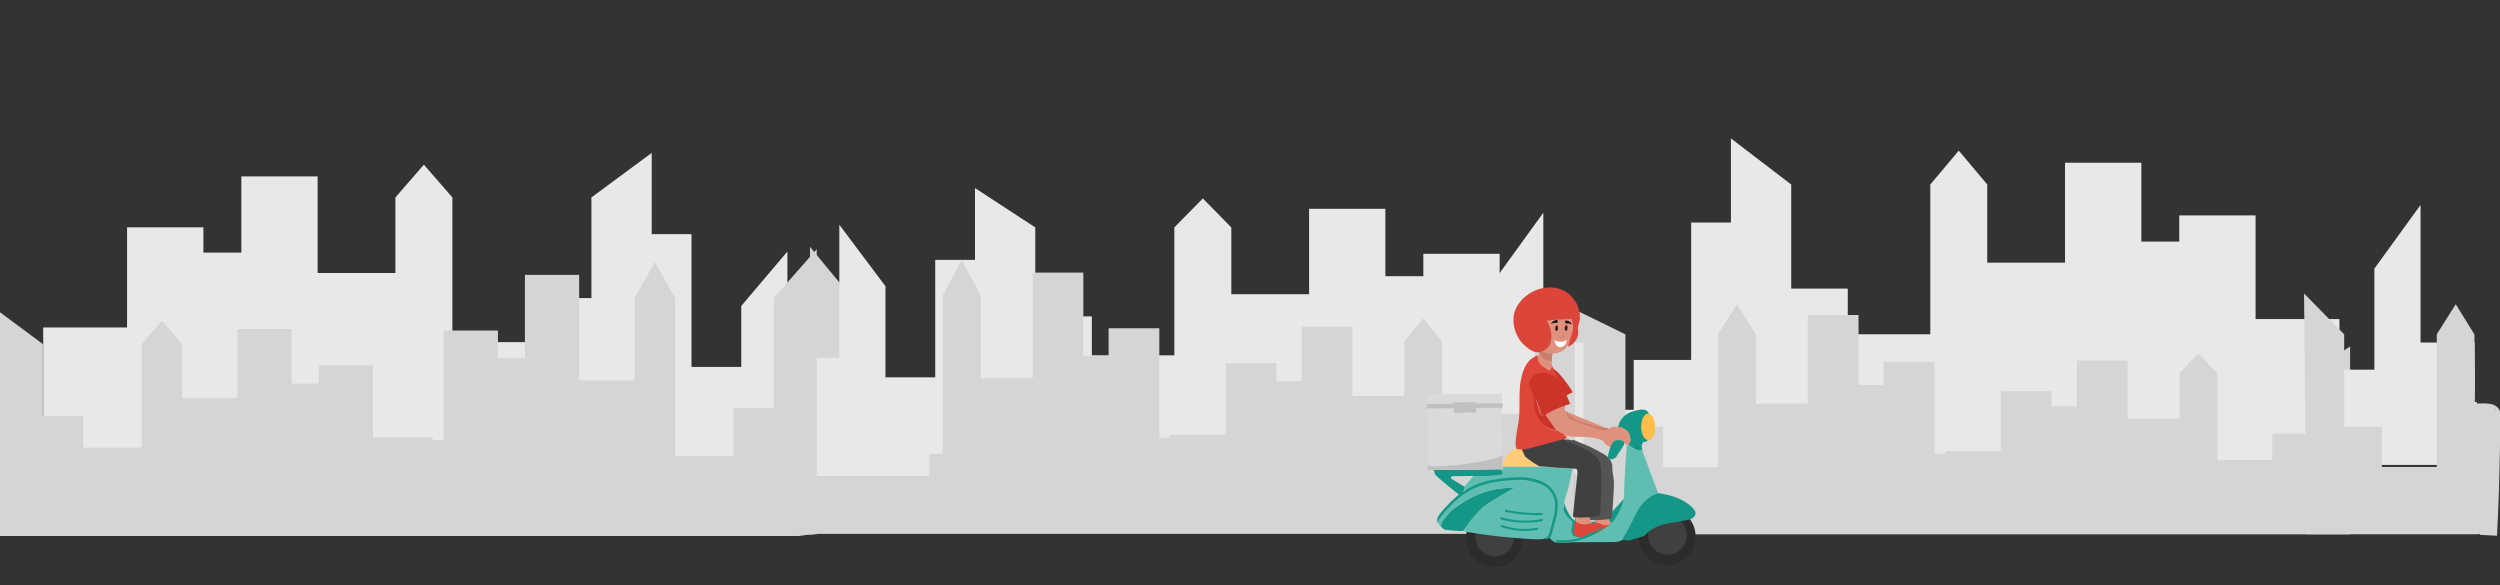 <svg xmlns="http://www.w3.org/2000/svg" viewBox="0 0 641 150"><rect x="0" y="0" width="641" height="150" fill="#333333" stroke="none"/><defs><style>.cls-1{fill:#e8e8e8;}.cls-2{fill:#d5d5d5;}.cls-3{fill:#2e2b2c;}.cls-4{fill:#404040;}.cls-5{fill:#cc342a;}.cls-6{fill:#df917d;}.cls-7{fill:#c6806b;}.cls-8{fill:#d8ca99;}.cls-9{fill:#2f1d15;}.cls-10{fill:#fff;}.cls-11{fill:#dd8774;}.cls-12{fill:#1d120d;}.cls-13{fill:#090000;}.cls-14{fill:#dc463a;}.cls-15{fill:#cb3c1b;}.cls-16{fill:#de463a;}.cls-17{fill:#159787;}.cls-18{fill:#60bdb1;}.cls-19{fill:#ffcb74;}.cls-20{fill:#e6625c;}.cls-21{fill:#ef807f;}.cls-22{fill:#c6c7c9;}.cls-23{fill:#545454;}.cls-24{fill:#d7a180;}.cls-25{fill:#605959;}.cls-26{fill:#caac8b;}.cls-27{fill:#ec5e5a;}.cls-28{fill:#ffbe47;}.cls-29{fill:#dadadc;}.cls-30{fill:silver;}</style></defs><title>VECTOR</title><g id="ioS"><polygon class="cls-1" points="599.83 121.21 599.83 81.81 578.33 81.81 578.33 55.23 558.76 55.23 558.76 61.94 549.04 61.94 549.04 41.73 529.47 41.73 529.47 67.35 509.53 67.35 509.53 47.31 502.23 38.61 494.93 47.31 494.93 85.7 473.77 85.7 473.77 74 459.27 74 459.27 47.31 443.81 35.49 443.81 57.05 433.61 57.05 433.61 92.28 418.88 92.28 418.88 105.08 409.56 105.08 409.56 89.83 395.71 89.83 395.71 54.54 383.88 70.87 383.88 96.78 372.59 96.78 372.59 121.21 599.83 121.21"/><polygon class="cls-2" points="592.28 95.68 592.28 111.18 582.62 111.18 582.62 117.97 568.54 117.97 568.54 95.68 563.67 90.63 558.81 95.68 558.81 107.31 545.53 107.31 545.53 92.44 532.51 92.44 532.51 104.17 526.03 104.17 526.03 100.28 513.01 100.28 513.01 115.71 498.69 115.71 498.69 116.33 496.03 116.33 496.03 92.75 483 92.75 483 98.7 476.53 98.7 476.53 80.77 463.5 80.77 463.5 103.5 450.22 103.5 450.22 85.73 445.36 78.01 440.5 85.73 440.5 119.77 426.42 119.77 426.42 109.4 416.76 109.4 416.76 85.73 403 79 404 137 602.57 137 602.57 88.82 592.28 95.68"/><path class="cls-1" d="M634.71,118.94a76,76,0,0,1,.21-7.86,45.49,45.49,0,0,1,.16-8h-.6V87.83H620.63V52.54L608.79,68.87V94.78H597.5v24.43h37.22A2.44,2.44,0,0,1,634.71,118.94Z"/><path class="cls-2" d="M635.87,135.62l0,1.5,4.36.25q.6-11.34.76-22.69c0-2.46,1.1-7.77-.34-9.88-1.25-1.82-4.33-1.29-6.21-1.31.33-5.86,0-11.87,0-17.76L629.65,78l-4.86,7.72v34H610.71V109.4h-9.66V85.73L590.76,75.25l.57,61.74h43c2.91,0,4.47-.53,5.16-2.19.39-.94-1.07-22.45.48-31.32"/><polygon class="cls-1" points="406.01 121.47 406.01 87.8 384.51 87.8 384.51 65.08 364.94 65.08 364.94 70.81 355.21 70.81 355.21 53.54 335.65 53.54 335.65 75.44 315.71 75.44 315.71 58.31 308.41 50.88 301.1 58.31 301.1 91.11 279.95 91.11 279.95 81.12 265.45 81.12 265.45 58.31 249.99 48.22 249.99 66.63 239.79 66.63 239.79 96.74 225.06 96.74 225.06 107.68 215.74 107.68 215.74 94.65 201.89 94.65 201.89 64.49 190.06 78.44 190.06 100.58 178.77 100.58 178.77 121.47 406.01 121.47"/><path class="cls-2" d="M393.5,87.64V106.1h-9.65v8.08H369.76V87.64l-4.86-6-4.86,6V101.5H346.76V83.78h-13v14h-6.48V93.12h-13V111.5H299.92v.73h-2.67V84.16h-13v7.08h-6.48V69.9h-13V97H251.45V75.79l-4.86-9.18-4.87,9.18v40.54H227.64V104H218V75.79L207.69,63.31v73.77l.58,0v-.2H403.8V79.48Z"/><polygon class="cls-1" points="11.08 122.05 11.08 83.97 32.58 83.97 32.58 58.28 52.15 58.28 52.15 64.76 61.88 64.76 61.88 45.23 81.44 45.23 81.44 69.99 101.38 69.99 101.38 50.62 108.68 42.22 115.99 50.62 115.99 87.72 137.14 87.72 137.14 76.42 151.64 76.42 151.64 50.62 167.1 39.2 167.1 60.03 177.3 60.03 177.3 94.08 192.03 94.08 192.03 106.46 201.35 106.46 201.35 91.72 215.2 91.72 215.2 57.61 227.03 73.39 227.03 98.43 238.32 98.43 238.32 122.05 11.08 122.05"/><path class="cls-2" d="M209.4,137V63.9l-11,12.48v28.18H188.1v12.36h-15V76.38l-5.19-9.19-5.19,9.19V97.54H148.5V70.48H134.59V91.83h-6.92V84.74h-13.9v28.08h-2.85v-.73H95.63V93.71H81.73v4.64H74.81v-14H60.9v17.72H46.73V88.23l-5.2-6-5.19,6v26.54h-15v-8.09H11V88.23L0,80.06v57.37H204.92A30.63,30.63,0,0,1,209.4,137Z"/><ellipse class="cls-3" cx="427.45" cy="137.6" rx="7.32" ry="7.39" transform="translate(-0.48 1.48) rotate(-0.2)"/><ellipse class="cls-3" cx="383.18" cy="138.07" rx="7.32" ry="7.39" transform="translate(-0.48 1.33) rotate(-0.2)"/><ellipse class="cls-4" cx="383.26" cy="137.66" rx="4.96" ry="5.01" transform="translate(-0.48 1.33) rotate(-0.2)"/><ellipse class="cls-4" cx="427.53" cy="137.19" rx="4.96" ry="5.01" transform="translate(-0.47 1.48) rotate(-0.2)"/><path class="cls-5" d="M398.25,94.53A7.5,7.5,0,0,1,399.92,96a30.86,30.86,0,0,1,3.33,4.55,25.13,25.13,0,0,0-6.09,4.25c-1.1-1.23-1.85-2.74-2.91-4a19.4,19.4,0,0,1-1.73-2.11,3,3,0,0,1-.36-2.62C393.07,93.93,396.45,93.44,398.25,94.53Z"/><path class="cls-6" d="M394.05,91.68a5.38,5.38,0,0,0,.63-1.15,8.15,8.15,0,0,0,.29-.83,9.32,9.32,0,0,0,.49-1.61l.31.1c.76.23,1.43.2,1.93.83a1.53,1.53,0,0,1,.3,1.66,8.91,8.91,0,0,0-.12,2.42,2.37,2.37,0,0,1-.29,1.68,8,8,0,0,1-.68.74,5.44,5.44,0,0,0-2.32-1.31,1.81,1.81,0,0,1-.69-.42c-.22-.23-.19-.43-.2-.72a2.37,2.37,0,0,0-.2-.71C393.69,92.14,393.88,91.92,394.05,91.68Z"/><path class="cls-7" d="M397.88,92.54c0,.2-1.37-.2-1.53-.26a2.83,2.83,0,0,1-1.11-.83c-.16-.2-.65-.84-.56-1.09s.14-.44.22-.66a8.94,8.94,0,0,0,.51-1.67l.33.11c.78.24,1.49.21,2,.85a1.56,1.56,0,0,1,.32,1.72A6.69,6.69,0,0,0,397.88,92.54Z"/><path class="cls-6" d="M399,78.66h-.18a8.1,8.1,0,0,0-2.05.2c-.32.07-.63.16-.94.26a5.18,5.18,0,0,0-.69.29,4.67,4.67,0,0,0-.56.34c-.21.14-.42.3-.63.47a7.32,7.32,0,0,0-1.16,1.22,3.73,3.73,0,0,0-.35.6,2.24,2.24,0,0,0-.2.62,1.84,1.84,0,0,0,0,.62,1.31,1.31,0,0,0,.11.29.79.79,0,0,0,0,.09,1.53,1.53,0,0,0-.65-.17.54.54,0,0,0-.18,0,1.5,1.5,0,0,0-.88.34,1.52,1.52,0,0,0-.3.37,1.15,1.15,0,0,0-.1.23,1.2,1.2,0,0,0-.07.26,1.62,1.62,0,0,0,.09.92,2,2,0,0,0,.31.52,2.22,2.22,0,0,0,.49.42,2.32,2.32,0,0,0,1.16.38h.07a4.28,4.28,0,0,0,.43.89,4.55,4.55,0,0,0,.74.9,6.42,6.42,0,0,0,1.46,1,6.91,6.91,0,0,0,1.67.59,7,7,0,0,0,.92.12,7.85,7.85,0,0,0,.84,0A5,5,0,0,0,400,90a4.51,4.51,0,0,0,.77-.44,4.78,4.78,0,0,0,.69-.6,4.69,4.69,0,0,0,.93-1.45,8,8,0,0,0,.49-1.8,11.68,11.68,0,0,0,.13-2,10.1,10.1,0,0,0-.21-1.93,6,6,0,0,0-.48-1.47,0,0,0,0,0,0,0,1.35,1.35,0,0,0-.35-.44l-.14-.12-.07-.06-.2-.16a4.73,4.73,0,0,0-.84-.46,5.41,5.41,0,0,0-1.78-.37"/><path class="cls-7" d="M391.63,84a.54.54,0,0,0-.07.13.58.58,0,0,0-.05.14,1.47,1.47,0,0,0-.08.3,2.37,2.37,0,0,0,0,.65,1.57,1.57,0,0,0,.5,1.08,0,0,0,0,0,.05,0s0,0,0,0l0,0h0a1.15,1.15,0,0,1-.14-.17h0a1.74,1.74,0,0,1-.14-.27,1.79,1.79,0,0,1-.09-.46h0a3.22,3.22,0,0,1,0-.62,2.47,2.47,0,0,1,.15-.46l.09-.14a.12.12,0,0,0,0-.16h0a.09.09,0,0,0-.1,0m.1.27h0m-.18,1h0m.37.9h0"/><path class="cls-7" d="M391.52,84a.55.55,0,0,0-.18,0,1,1,0,0,0-.34.12,1.51,1.51,0,0,0-.28.22,2.17,2.17,0,0,0-.24.29s0,0,0,.05h0a2.11,2.11,0,0,1,.19-.23h0a1,1,0,0,1,.23-.18,2,2,0,0,1,.22-.09l.22,0h.12l.13,0h.11a.09.09,0,0,0,.06-.06.14.14,0,0,0,0-.09.13.13,0,0,0-.09-.07h-.19m.09.22h0m-.45,0h0Zm-.21.09h0"/><polygon class="cls-8" points="393.48 82.1 393.48 82.1 393.48 82.1 393.48 82.1"/><polyline class="cls-8" points="394.26 83.36 394.27 83.36 394.27 83.36 394.26 83.36"/><polygon class="cls-8" points="394.26 83.36 394.26 83.36 394.26 83.36 394.26 83.36"/><polyline class="cls-8" points="394.26 83.36 394.26 83.36 394.26 83.36 394.26 83.36"/><polyline class="cls-8" points="394.26 83.36 394.26 83.36 394.26 83.36"/><polyline class="cls-8" points="394.26 83.36 394.26 83.36 394.26 83.36 394.26 83.36"/><polyline class="cls-8" points="394.55 83.41 394.55 83.41 394.55 83.41"/><polyline class="cls-8" points="394.55 83.41 394.55 83.41 394.55 83.41"/><polyline class="cls-8" points="395.09 81.52 395.09 81.52 395.09 81.52 395.09 81.52"/><path class="cls-6" d="M398.32,77.48a7.17,7.17,0,0,0-1.46,0,5.86,5.86,0,0,0-1.36.27,3.81,3.81,0,0,0-.66.27,5.36,5.36,0,0,0-.85.53,4.42,4.42,0,0,0-1.16,1.31,7,7,0,0,0-.68,1.62c-.08.27-.16.56-.25.92,0,.16-.07.32-.11.47l0,.08c0,.18-.08.36-.11.55a.11.11,0,0,0,0,.08v0a10,10,0,0,0,.09,2,6.94,6.94,0,0,0,.58,1.87,5.46,5.46,0,0,0,1.24,1.63,5.94,5.94,0,0,0,1.65,1,6.86,6.86,0,0,0,1.84.49h.08a6.25,6.25,0,0,0,1.94-.06,5.33,5.33,0,0,0,.9-.25,4.15,4.15,0,0,0,.76-.38,4.22,4.22,0,0,0,1.15-1.12,6.15,6.15,0,0,0,.73-1.45,8.76,8.76,0,0,0,.41-1.66,18.25,18.25,0,0,0,.19-3.25s0,0,0,0a4.21,4.21,0,0,0,0-1.07,4,4,0,0,0-.28-.93,4.12,4.12,0,0,0-.77-1.13,5.79,5.79,0,0,0-1.09-.87,6.53,6.53,0,0,0-1.32-.6,7.86,7.86,0,0,0-1.42-.32h0m4.73,5.09h0v0h0Z"/><path class="cls-9" d="M399.15,83.43c-.2,0-.38.3-.4.69s.12.72.33.73.38-.3.4-.69-.12-.72-.33-.73"/><path class="cls-9" d="M401.6,83.4c-.21,0-.39.3-.41.69s.13.73.33.74.38-.3.41-.69-.13-.73-.33-.74"/><path class="cls-10" d="M398.6,87.25a3.34,3.34,0,0,0,2.44.23.93.93,0,0,0,.62-.44c-.05.11,0,.41,0,.56A1.88,1.88,0,0,1,400.28,89a1.23,1.23,0,0,1-1.24-.51,2.41,2.41,0,0,1-.35-.65c-.07-.16-.1-.55-.27-.65Z"/><path class="cls-7" d="M400.82,86.43a.41.41,0,0,0,.12-.17.35.35,0,0,0-.25,0l-.25.07a.56.56,0,0,1-.47-.1c-.18-.13-.2,0-.08.13a.82.82,0,0,0,.42.2c.17,0,.85-.07.76-.38s-.18-.63-.25-.94a1.85,1.85,0,0,1,0-.62"/><ellipse class="cls-11" cx="396.84" cy="86.65" rx="1" ry="1.01" transform="translate(-0.3 1.38) rotate(-0.2)"/><path class="cls-12" d="M399.33,82.66c-.1.18-.31.16-.48.14a1.67,1.67,0,0,0-1.15.3,1.21,1.21,0,0,1,.66-.79,3.43,3.43,0,0,1,.52-.23C399.15,82,399.64,82.13,399.33,82.66Z"/><path class="cls-12" d="M401.38,82.8c.11.18.31.15.48.13a1.68,1.68,0,0,1,1.16.28,1.24,1.24,0,0,0-.68-.78,3.38,3.38,0,0,0-.52-.22C401.55,82.12,401.06,82.28,401.38,82.8Z"/><path class="cls-13" d="M397.37,80a.27.27,0,0,1-.15-.51.27.27,0,0,1,.15.51Z"/><path class="cls-14" d="M405.07,81.94a13.1,13.1,0,0,1-.41,1.61,5.79,5.79,0,0,0,0,1.5,3.84,3.84,0,0,1-.72,2.34,3.88,3.88,0,0,1-1.92,1.5c.34-1.3.77-2.6,1.12-3.9a5.65,5.65,0,0,0-.17-3.13.16.16,0,0,0,0-.1.23.23,0,0,0-.12,0c-2.07.15-4.22.16-6.28.47a7.08,7.08,0,0,1,1.15,4.67,3.74,3.74,0,0,1-.5,1.74,3.61,3.61,0,0,1-.84.86,4,4,0,0,1-1.47.77c-1.75.44-3.52-1.22-4.66-2.34-1.87-2.19-2.85-5.68-1.72-8.45,1.95-4.74,8.35-7.4,12.87-4.71A7.75,7.75,0,0,1,405.07,81.94Z"/><path class="cls-6" d="M399.42,95l.15.06A.47.47,0,0,1,399.42,95Z"/><polyline class="cls-15" points="393.58 80.92 393.59 80.92 393.59 80.92 393.58 80.92 393.58 80.92"/><path class="cls-16" d="M388.6,113.34a47.34,47.34,0,0,1,.78-5.3c.34-2.59.15-5.21.27-7.81a17.61,17.61,0,0,1,.79-4.73c.67-2,1.74-3.66,3.8-4.37l.12,1a1.92,1.92,0,0,0,.11.54,4.2,4.2,0,0,0,1.61,1.63,14.64,14.64,0,0,0,1.4.87,2.38,2.38,0,0,0,.35-1.25H398a31.28,31.28,0,0,1,1.85,4.48,15.62,15.62,0,0,1,.52,2.37l.09.17,0,0c.06.35.12.69.17,1l.12-.41c.19.88.38,1.76.56,2.64h-.54v0l-.45,0c-.17.93-.42,1.85-.5,2.8a7.86,7.86,0,0,0,0,1l-1.28-3.25-2.1,1.76c-1.05.7-1.44,0-1.67-.86-.47-1.72-.88-3.47-1.33-5.29a2.86,2.86,0,0,1,0,.58l0,.58v1.11a16.52,16.52,0,0,0,.17,2,8.45,8.45,0,0,0,1,3,5.49,5.49,0,0,0,2,1.94,7,7,0,0,0,1.34.58c.25.08.5.14.76.2a1.2,1.2,0,0,0,.41.06,1.06,1.06,0,0,0,.51-.32c.36.53,1.1.7,1.4,1.26a1.08,1.08,0,0,0,.19.31s.56.46.57.45l-.81.84c-.8.83-4.23,1-5.39,1.33-1.41.34-2.76.91-4.13,1.27C389.17,116,388.55,115.53,388.6,113.34Z"/><path class="cls-16" d="M399.89,110.08c-.08-.75-.17-1.5-.18-2.25l1.53,3.9A5.17,5.17,0,0,1,399.89,110.08Z"/><path class="cls-17" d="M401.15,128.34c-.17,3.23-2.6,6.06-2.56,9.29a1.4,1.4,0,0,0,.14.7,1.35,1.35,0,0,0,.88.53,10.53,10.53,0,0,0,3.5.12,25.82,25.82,0,0,0,7.62-1.37,5.87,5.87,0,0,0,1.74-1,7.71,7.71,0,0,0,1.27-1.51l2-2.81c.9-1.28,1.86-2.79,1.46-4.3a.49.49,0,0,0-.18-.3c-.18-.11-.41,0-.57.19-1.15,1.08-2.07,2.37-3.24,3.42a10.94,10.94,0,0,1-6.79,2.79,3.7,3.7,0,0,1-3.57-1.48,11.94,11.94,0,0,1-2-4.43A20.94,20.94,0,0,1,400,132"/><path class="cls-18" d="M421.05,115.43l4.08,11a9.77,9.77,0,0,0-5.3,4.64c-1.28,2.46-2.54,4.92-3.81,7.38a5.91,5.91,0,0,1-1.63.51c-3.7.06-7.41.05-11.11.06l3.5-1.27,3.55-1.81a8.72,8.72,0,0,0,3.61-2.67,17.2,17.2,0,0,0,1.38-2.53,13.42,13.42,0,0,0,.93-2.34,10.23,10.23,0,0,0,.17-2.41c.06-1.4.11-2.8.19-4.2.14-2.56.33-5.11.5-7.66l.18,0h.19a16.86,16.86,0,0,0,2.15,1.36C420,115.63,420.57,115.45,421.05,115.43Z"/><path class="cls-18" d="M406.78,137.74l-3.5,1.27a30,30,0,0,1-4.34.08c-.65-.07-1.22-.82-1.83-1.27.71-2.65,1.76-5.27,2-8,.3-3.09-2.6-6.12-5.62-6.62a28.21,28.21,0,0,0-16.59,2.28,4.22,4.22,0,0,1-1.52.09c0-.27,0-.54.07-.8l2.37-2.74.1.08.12,0c1.95-.06,3.9,0,5.83-.21.88-.07,2.14-.34.76-1.65a1.55,1.55,0,0,0,0-.43l.74-.18,9.31,0,8.47.51a50.21,50.21,0,0,1-1.55,6.73c-1.21,3.23-1,4.7,1.65,6.89,0,.36-.07.73-.15,1.09-.48,2.2,0,2.82,2.14,2.89Z"/><path class="cls-17" d="M416,138.44c1.27-2.46,2.53-4.92,3.81-7.38a9.77,9.77,0,0,1,5.3-4.64c3.13.48,6.13,1.28,8.56,3.48,1.31,1.18,1.57,2.29-.22,3.25l-4.34.82c-2.84.37-5.5,1.16-7.48,3.43l-3.89,1.18Z"/><path class="cls-17" d="M372,131c4.68-3.66,9.77-6.12,16.27-5.88-2.93,1.79-5.68,3.1-8,5-2,1.67-3.46,4-5.16,6.05a40.43,40.43,0,0,1-4.56-.35c-.57-.11-1-.86-1.54-1.31Z"/><path class="cls-17" d="M418,113.38a3.71,3.71,0,0,0-.7-2.69,4.1,4.1,0,0,0-1.18-.84c-.26-.14-1.18-.41-1.4-.18a2.58,2.58,0,0,0,.41-1.08,5.27,5.27,0,0,1,3.65-3.12c1-.32,2.89-.86,3.69.07a1.34,1.34,0,0,1,.26,1.22,2.06,2.06,0,0,0-.67-.39.73.73,0,0,0-.72.15,1.06,1.06,0,0,0-.17.89,13.49,13.49,0,0,0,.7,3c.08.24.69,1.5.48,1.71-.87.87-1.69,1.82-1.45,3.15l-1.46-.45a.16.16,0,0,1-.09,0s0-.11,0-.17a1.37,1.37,0,0,0-.23-1C418.8,113.24,418.35,113.37,418,113.38Z"/><path class="cls-19" d="M394.7,119.61l-9.31,0a5.58,5.58,0,0,1,2.89-4.45l.65,0,.49,0,.84.11c.34.7.51,1.59,1.05,2A29,29,0,0,0,394.7,119.61Z"/><path class="cls-6" d="M413,110.22c-.59.21-1.26.74-1.75.58-2.9-.93-5.8-1.92-8.61-3.13-.67-.29-1-1.51-1.43-2.31Z"/><path class="cls-7" d="M402.56,106.63a8,8,0,0,0,2.87,1.49c.7.24,1.41.44,2.12.62l.87.32a15.22,15.22,0,0,0,2.91.69l.59,0,1.09.44c-.59.21-1.26.74-1.75.58-2.9-.93-5.8-1.92-8.61-3.13-.67-.29-1-1.51-1.43-2.31l.35.15A7,7,0,0,0,402.56,106.63Z"/><path class="cls-17" d="M418,113.21h2.53l.16.46.3,1.16c0,.18.08.36.13.55l0,.06c-.48,0-1,.2-1.42,0a16.86,16.86,0,0,1-2.15-1.36,1.55,1.55,0,0,1,.12-.42c.12-.15.24-.3.35-.46Z"/><path class="cls-20" d="M374.13,127.39l-1.39,1.27Z"/><path class="cls-14" d="M400.67,101.49l-.12.41c-.05-.35-.11-.69-.17-1C400.48,101.07,400.58,101.28,400.67,101.49Z"/><path class="cls-14" d="M400.41,100.89l-.63-1.22,0,0,.26,0Z"/><path class="cls-21" d="M421.07,115.37c-.05-.19-.09-.37-.13-.55C421,115,421,115.18,421.07,115.37Z"/><path class="cls-16" d="M400.08,99.65l-.26,0c.11-.13.21-.27.32-.41A1,1,0,0,1,400.08,99.65Z"/><polygon class="cls-20" points="394.81 93.45 394.68 93.52 394.53 93.52 394.65 93.4 394.81 93.45"/><path class="cls-20" d="M374.22,127l.37,0-.47.41A1,1,0,0,1,374.22,127Z"/><path class="cls-20" d="M372.77,128.65l-.47.48Z"/><path class="cls-20" d="M372.33,129.1l-.47.48Z"/><path class="cls-20" d="M371.89,129.54l-.45.5Z"/><path class="cls-6" d="M413,133.89l.24.16a4.92,4.92,0,0,0-1,.8,1.29,1.29,0,0,1-.27.25,1.11,1.11,0,0,1-.7.1,8.26,8.26,0,0,1-2.07-.46.36.36,0,0,1-.15-.08.33.33,0,0,1,0-.22,5.63,5.63,0,0,0,0-.82,4.74,4.74,0,0,0-.1-.49,9.17,9.17,0,0,1,.09-1.73l3.34,0c0,.52,0,1,0,1.55,0,.18.31.5.39.67A.81.81,0,0,0,413,133.89Z"/><path class="cls-16" d="M408.66,134a2.56,2.56,0,0,1,.55,0,7.34,7.34,0,0,1,1.65.51,3.57,3.57,0,0,0,1.76.13l-1.77,1.22c-.42.27-.84.53-1.28.78l-.54.29-.11,0-.44.17a3.56,3.56,0,0,1,0-2.3A8.11,8.11,0,0,0,408.66,134Z"/><path class="cls-22" d="M379.15,101.2l.88-.46Z"/><path class="cls-23" d="M409.89,115.67l-.17-.09c-2-1-4.14-1.87-6.21-2.79L394.39,115l-1.85.32a6.38,6.38,0,0,0,1.09,2.11,31.75,31.75,0,0,0,3.53,2.34l8.81.52a2.36,2.36,0,0,1,1.14,0,2.5,2.5,0,0,1,.19,1.56l-1.17,10.89a.63.63,0,0,0,.05.41.61.61,0,0,0,.48.18,26.21,26.21,0,0,0,6.13-.32.67.67,0,0,0,.41-.16.74.74,0,0,0,.14-.46q.26-3.51.42-7a14.19,14.19,0,0,0-.24-4c-.19-.85,0-1.7-.25-2.55-.5-1.88-2.58-2.65-4.11-3.51a24.43,24.43,0,0,0-6.7-2.56,2.43,2.43,0,0,0-1.07-.07c-.67.16-1.23.83-1.9.67m-5.1,1.71"/><path class="cls-22" d="M380.88,99.85c.3-.15.6-.3.89-.46C381.48,99.55,381.18,99.7,380.88,99.85Z"/><path class="cls-22" d="M369,100l.46.46Z"/><path class="cls-22" d="M380,100.75l.45-.49Z"/><path class="cls-6" d="M404.22,131.46l3.34,0s0,.91,0,1a2.78,2.78,0,0,0,.17.82,3.54,3.54,0,0,0,.94,1.43,1.48,1.48,0,0,0-.36,0c-.13,0-.26,0-.39-.06a4.68,4.68,0,0,0-.75,0l-3.12,0C404.12,133.59,404.17,132.52,404.22,131.46Z"/><path class="cls-4" d="M390.26,115.29c.34.7.51,1.59,1.05,2a29,29,0,0,0,3.39,2.27l8.47.51c1.45-.33,1.33.93,1.22,2q-.54,5-1.07,10a.55.55,0,0,0,.05.4c.09.14.29.16.45.17a24.82,24.82,0,0,0,5.9-.31.67.67,0,0,0,.39-.15.7.7,0,0,0,.13-.45,81.37,81.37,0,0,0,.35-8.4c-.06-1.82.15-4.47-1.09-6a8.52,8.52,0,0,0-2.74-2c-1.93-1-4-1.81-6-2.7L392,115ZM392,115"/><path class="cls-5" d="M399.11,110.33c-4.46-.72-6.2-3.73-5.78-10.14.45,1.82.86,3.57,1.33,5.29.23.85.62,1.56,1.67.86Z"/><path class="cls-24" d="M400.69,104.1l-.93-.08Z"/><path class="cls-25" d="M389.42,115.18l-.49,0Z"/><path class="cls-17" d="M378.07,120.4l6.59-.15c1.38,1.31.12,1.58-.76,1.65-1.93.17-3.88.15-5.83.21l-.12,0-.1-.08-5.61.06-.26.59,3.5,2.09c0,.26-.05.53-.07.8-.27.46-.54.93-.82,1.39l-.37,0c-2-1.65-4.08-3.26-6-5-.4-.34-.45-1.08-.66-1.64Z"/><path class="cls-16" d="M403.61,134.82c.09-.4-.05-1.08.39-1.07.16,0,.44.29.59.36a3.81,3.81,0,0,0,.87.27,3.54,3.54,0,0,0,.86.09c.53,0,1-.21,1.57-.25,1-.07,1.9.94,2.68,1.52l-.43.24-.43.19-.42.21a5.65,5.65,0,0,1-.59,0,2.83,2.83,0,0,0-2.27,1.31l-.69,0C403.58,137.64,403.13,137,403.61,134.82Z"/><path class="cls-6" d="M398.51,104.51l1.25-.49.93.08v0h.54c0,.42,0,.84,0,1.26h0v0c.45.73.74,1.86,1.38,2.12,1.64.68,3.32,1.27,5,1.83l2.54.81a2.15,2.15,0,0,0,2,0,5,5,0,0,1,1.21-.59,3.77,3.77,0,0,1,1.38-.05,3.47,3.47,0,0,1,2.71,1.26,3,3,0,0,1,.46,1.15c0,.25.22,1.11.06,1.32l-.35.45a1.55,1.55,0,0,0-.12.42h-.19l-.18,0c-.05,0-1-.9-1.19-1a1.85,1.85,0,0,0-1.15-.23,2.6,2.6,0,0,0-1.38.76.38.38,0,0,0,0,.55c.09.07.22.06.32.11s.19.19.11.27l-.09,0a2.32,2.32,0,0,1-2.36-1,2.77,2.77,0,0,0-.31-.45,1.26,1.26,0,0,0-.41-.25,13.51,13.51,0,0,0-4.36-.81,28,28,0,0,1-4.39-.25,11.19,11.19,0,0,1-2.93-1.66,38,38,0,0,1-2.68-3.83Z"/><path class="cls-26" d="M411.8,112.84l-1.8-.41Z"/><path class="cls-27" d="M418,113.21c-.11.16-.23.31-.35.46C417.72,113.52,417.84,113.37,418,113.21Z"/><path class="cls-5" d="M398.78,96.7a7.53,7.53,0,0,1,1.37,1.79,32.14,32.14,0,0,1,2.44,5.09,24.93,24.93,0,0,0-6.77,3c-.86-1.42-1.32-3-2.13-4.5a20.7,20.7,0,0,1-1.31-2.4,3,3,0,0,1,.12-2.64C393.8,95.13,397.21,95.28,398.78,96.7Z"/><path class="cls-18" d="M369,132.63a16,16,0,0,1,2.3-2.77,27.22,27.22,0,0,1,3.21-3,20.5,20.5,0,0,1,9.61-3.72c3.46-.52,7.63-.88,10.91.56a6.32,6.32,0,0,1,4,5.31,14.7,14.7,0,0,1-.7,4.69l-.72,2.77a2.47,2.47,0,0,1-.49,1.12c-.93,1-4.08.64-5.34.59a150.32,150.32,0,0,1-16.52-1.94,19.83,19.83,0,0,1,5.57-6.48,56.87,56.87,0,0,1,7.26-4.58c-3.9-.38-7.78.87-11.29,2.63a18.59,18.59,0,0,0-4.71,3.18c-1.07,1.06-2.89,2.82-2.54,4.45-.09-.41-.59-.83-.7-1.31A2.24,2.24,0,0,1,369,132.63Z"/><path class="cls-17" d="M368.71,132.48h0a12.38,12.38,0,0,1,1.9-2.36l.45-.49a27.31,27.31,0,0,1,3.25-3,20.32,20.32,0,0,1,9.76-3.79c3.39-.51,7.71-.91,11.09.58A6.66,6.66,0,0,1,399.4,129a15.51,15.51,0,0,1-.71,4.8l-.72,2.76a2.8,2.8,0,0,1-.57,1.26,2.09,2.09,0,0,1-1,.58c.09-.26.17-.53.24-.8a.93.93,0,0,0,.29-.22,2.33,2.33,0,0,0,.42-1l.72-2.76a14.69,14.69,0,0,0,.69-4.59,6,6,0,0,0-3.85-5,14.13,14.13,0,0,0-5.79-1,34.59,34.59,0,0,0-4.94.45,19.72,19.72,0,0,0-9.46,3.65,26.08,26.08,0,0,0-3.17,2.93c-.14.16-.3.32-.46.49a19,19,0,0,0-1.33,1.52,6.61,6.61,0,0,0-.82,1.19,3.1,3.1,0,0,0-.32,1.09.65.65,0,0,0,0-.13A2.6,2.6,0,0,1,368.71,132.48Z"/><path class="cls-17" d="M414.59,116.85a1.63,1.63,0,0,1-1.73.87.68.68,0,0,1-.35-.06c-.29-.15-.27-.58-.2-.91a13.43,13.43,0,0,1,.74-2.41,2.73,2.73,0,0,1,.77-1.18,1.94,1.94,0,0,1,1.12-.33c.67,0,1.89.28,1.42,1.2S415.17,115.92,414.59,116.85Z"/><ellipse class="cls-17" cx="421.46" cy="109.33" rx="2.12" ry="4.02" transform="translate(-1.1 4.35) rotate(-0.59)"/><ellipse class="cls-28" cx="422.6" cy="109.44" rx="1.79" ry="3.41" transform="translate(-1.11 4.36) rotate(-0.59)"/><path class="cls-17" d="M395.29,132.07a41.64,41.64,0,0,1-9.25-.83c-.33-.07-.2-.58.13-.51a41,41,0,0,0,9.12.81.27.27,0,0,1,0,.53Z"/><path class="cls-17" d="M395.43,133.6a23.22,23.22,0,0,1-10.58-.43.27.27,0,0,1,.14-.52,22.42,22.42,0,0,0,10.3.43c.33-.06.47.45.14.52Z"/><path class="cls-17" d="M394.19,135.83a18.1,18.1,0,0,1-9.23-.69c-.32-.12-.19-.63.13-.52a17.39,17.39,0,0,0,9,.7c.33-.06.47.45.14.51Z"/><path class="cls-17" d="M410.6,135.79A17.1,17.1,0,0,1,399.19,139c-.33,0-.34-.56,0-.53a16.64,16.64,0,0,0,11.14-3.1c.27-.2.54.26.27.46Z"/><rect class="cls-29" x="365.97" y="101.02" width="19.2" height="19.38" transform="translate(752.29 217.49) rotate(179.4)"/><path class="cls-30" d="M370.61,119.45l1.33-.11a56.87,56.87,0,0,0,9.8-1.49c.55-.13,3.51-.62,3.5-1.4l0,3.86-19.2.2a10.65,10.65,0,0,1,0-1.13A16.29,16.29,0,0,0,370.61,119.45Z"/><rect class="cls-30" x="365.91" y="103.49" width="19.37" height="1.15" transform="translate(752.25 204.18) rotate(179.4)"/><rect class="cls-30" x="372.75" y="103.16" width="5.7" height="2.63" transform="translate(752.26 205) rotate(179.4)"/></g></svg>